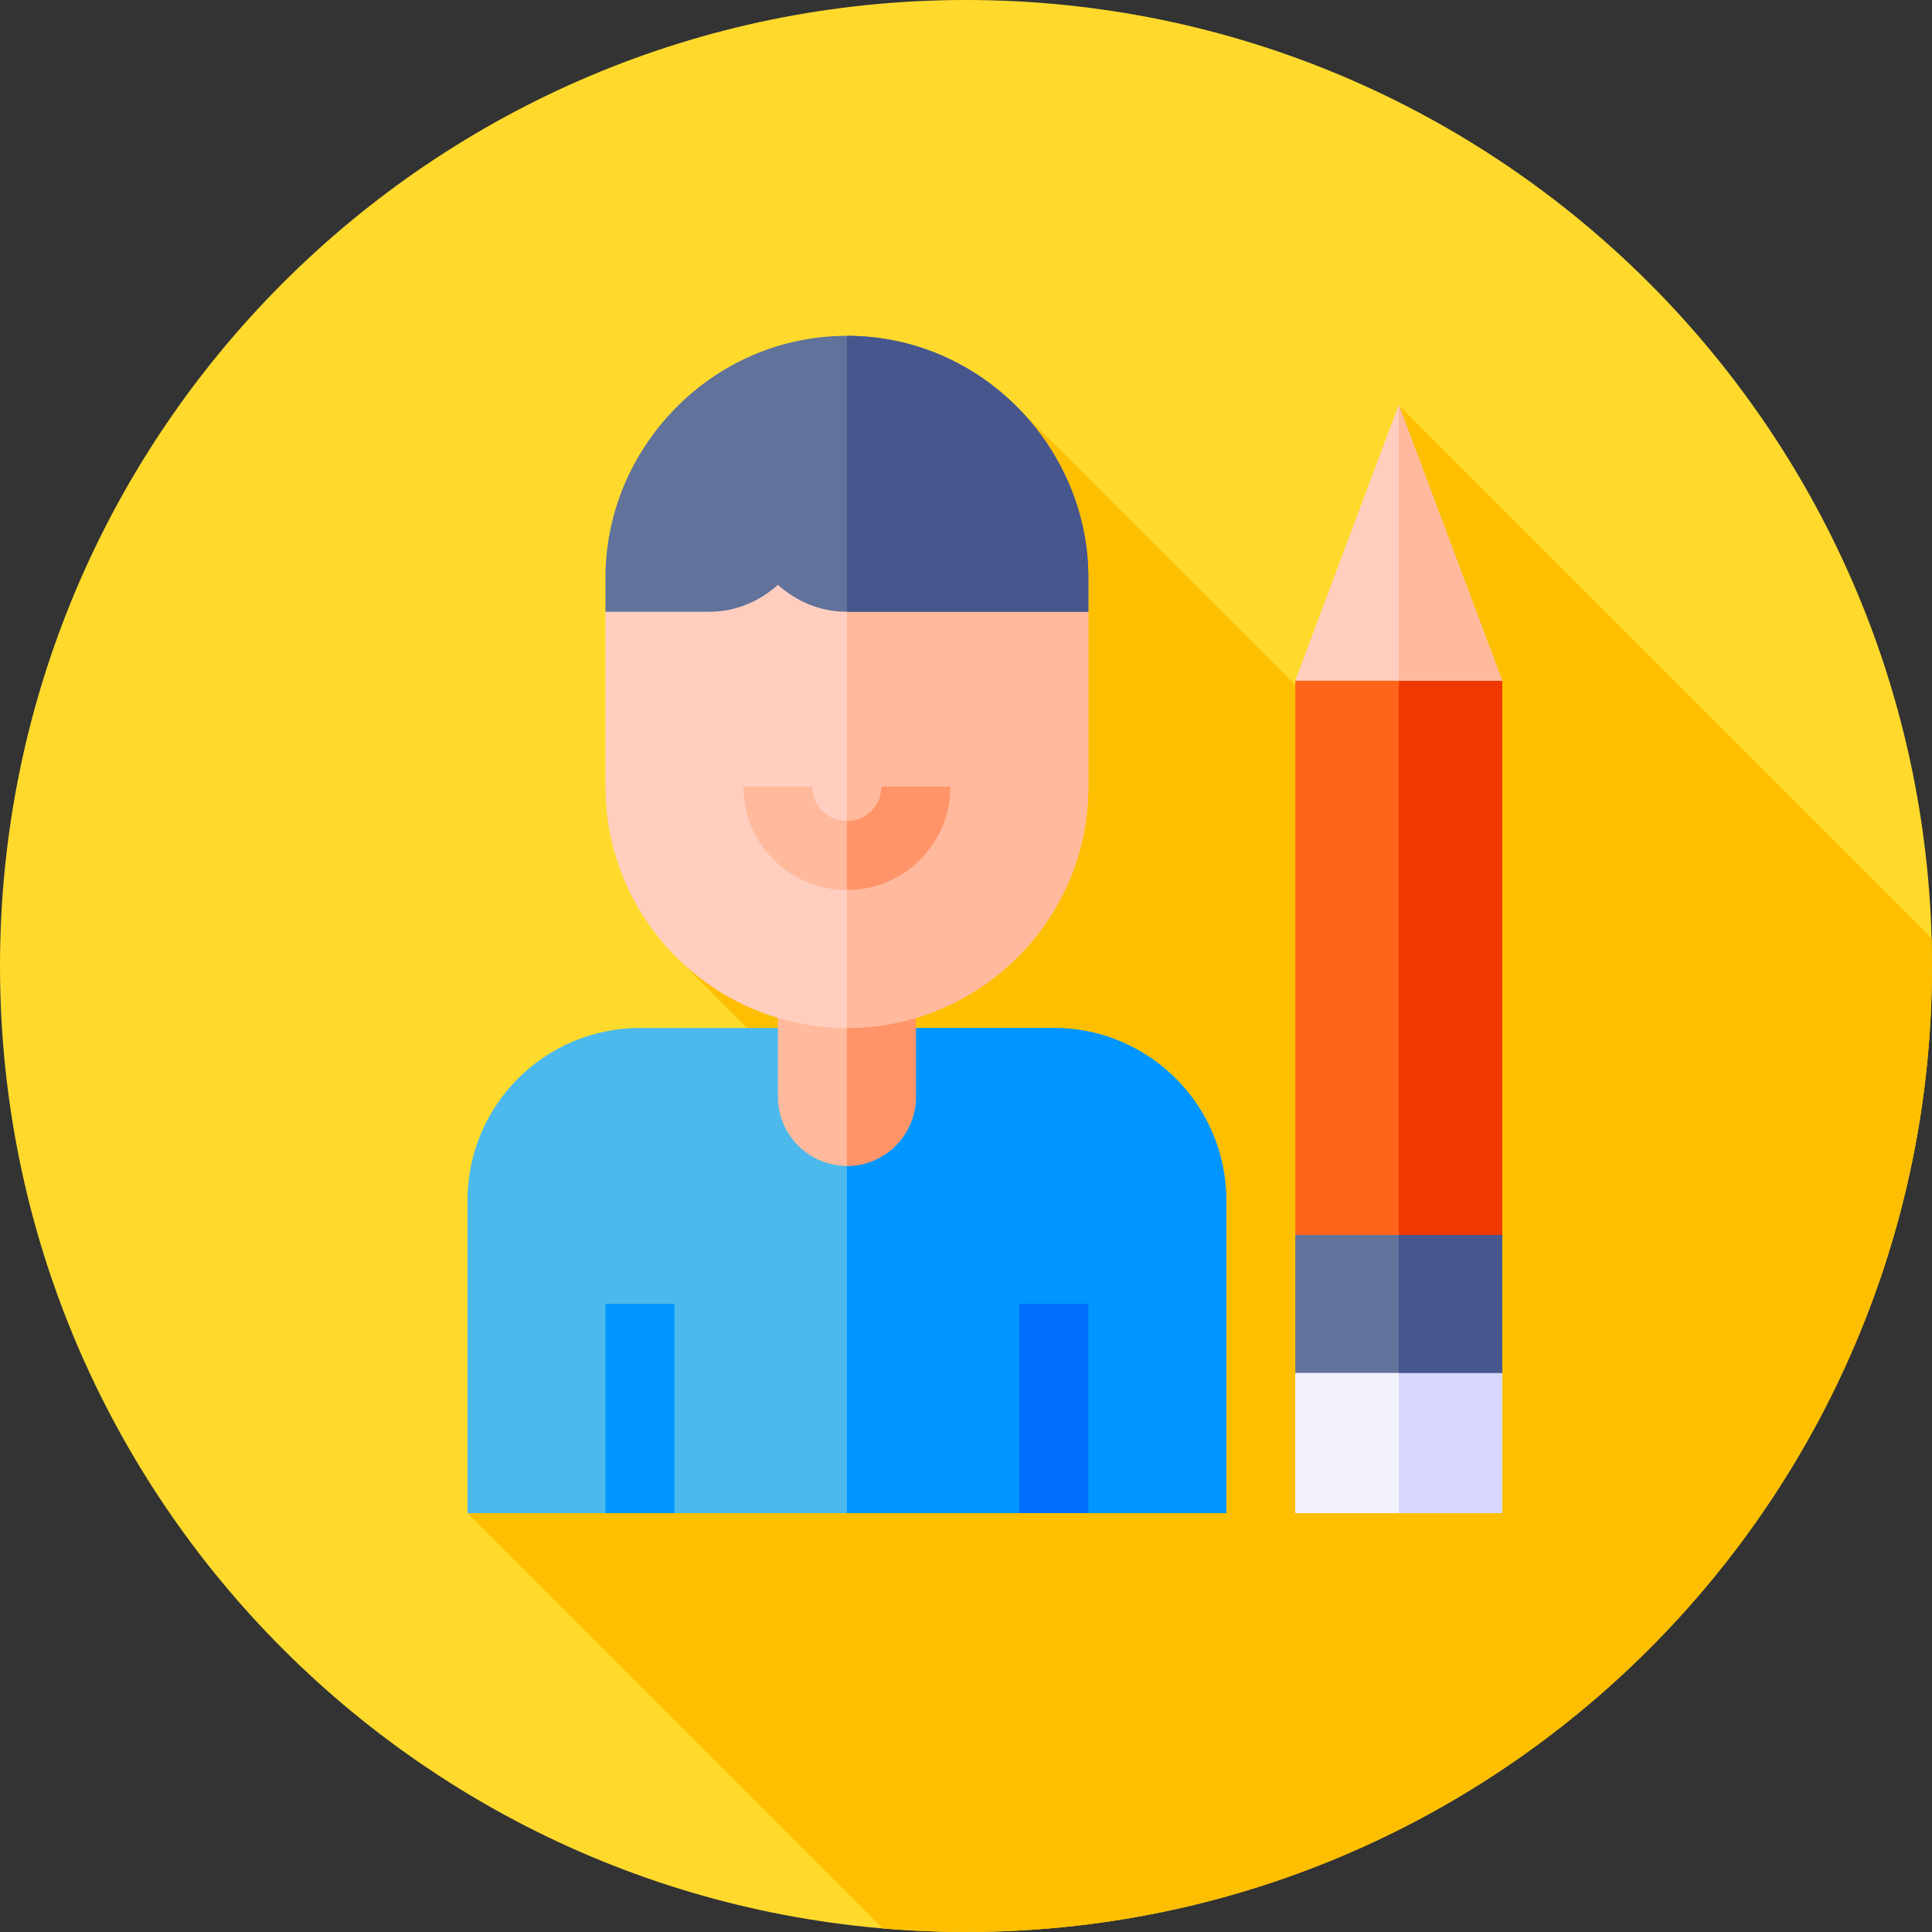 <svg height="512pt" viewBox="0 0 512 512" width="512pt" xmlns="http://www.w3.org/2000/svg"><rect x="0" y="0" width="512" height="512" fill="#333333" stroke="none"/><path d="m512 256c0 141.387-114.613 256-256 256s-256-114.613-256-256 114.613-256 256-256 256 114.613 256 256zm0 0" fill="#ffda2d"/><path d="m512 256c0-2.457-.043-4.902-.109-7.34l-141.262-141.262-2.418 99.133-99.102-99.102-48.082 48.086 28.785 28.785-69.973 69.973 45.402 45.406-101.344 101.344 110.016 110.016c7.281.625 14.645.961 22.086.961 141.387 0 256-114.613 256-256zm0 0" fill="#fdbf00"/><path d="m324.984 318.125v82.875h-36.562l-9.141-18.281-9.141 18.281h-91.406l-9.141-18.281-9.141 18.281h-36.562v-82.875c0-25.227 20.473-45.703 45.703-45.703h36.562l18.281 18.281 18.281-18.281h36.562c25.227 0 45.703 20.477 45.703 45.703zm0 0" fill="#4bb9ec"/><path d="m324.984 318.125v82.875h-36.562l-9.141-18.281-9.141 18.281h-45.703v-110.297l18.281-18.281h36.562c25.227 0 45.703 20.477 45.703 45.703zm0 0" fill="#0095ff"/><path d="m242.719 254.141v36.562c0 10.055-8.227 18.281-18.281 18.281s-18.281-8.227-18.281-18.281v-36.562zm0 0" fill="#ffb99c"/><path d="m224.438 254.141h18.281v36.562c0 10.055-8.227 18.281-18.281 18.281zm0 0" fill="#ff9468"/><path d="m288.422 162.125v46.312c0 35.285-28.703 63.984-63.984 63.984s-63.984-28.703-63.984-63.984v-46.312l27.422-18.281c7.133 0 13.348-2.742 18.281-7.129 4.938 4.387 11.152 7.129 18.281 7.129zm0 0" fill="#ffcebf"/><path d="m288.422 162.125v46.312c0 35.285-28.703 63.984-63.984 63.984v-128.578zm0 0" fill="#ffb99c"/><path d="m288.422 152.984v9.141h-63.984c-7.129 0-13.344-2.742-18.281-7.129-4.934 4.387-11.148 7.129-18.281 7.129h-27.422v-9.141c0-34.188 28.152-63.984 63.984-63.984 36.012 0 63.984 29.98 63.984 63.984zm0 0" fill="#61729b"/><path d="m160.453 345.547h18.281v55.453h-18.281zm0 0" fill="#0095ff"/><path d="m270.141 345.547h18.281v55.453h-18.281zm0 0" fill="#006eff"/><path d="m288.422 152.984v9.141h-63.984v-73.125c36.012 0 63.984 29.98 63.984 63.984zm0 0" fill="#47568c"/><path d="m251.859 208.438c0 15.172-12.25 27.422-27.422 27.422-15.176 0-27.422-12.25-27.422-27.422h18.281c0 5.117 4.02 9.141 9.141 9.141 5.117 0 9.141-4.02 9.141-9.141zm0 0" fill="#ffb99c"/><path d="m233.578 208.438h18.281c0 15.172-12.25 27.422-27.422 27.422v-18.281c5.121 0 9.141-4.023 9.141-9.141zm0 0" fill="#ff9468"/><path d="m398.109 401v-37.172l-25.961-18.281-1.461.914-27.422 17.367v37.172zm0 0" fill="#f2f2fc"/><path d="m398.109 401v-37.172l-25.961-18.281-1.461.914v54.539zm0 0" fill="#d8d8fc"/><path d="m398.109 363.828v-36.562l-25.961-18.281-1.461.914-27.422 17.367v36.562zm0 0" fill="#61729b"/><path d="m398.109 363.828v-36.562l-25.961-18.281-1.461.914v53.93zm0 0" fill="#47568c"/><path d="m398.109 327.266v-146.859l-27.422-18.281-27.422 18.281v146.859zm0 0" fill="#ff641a"/><path d="m370.688 327.266h27.422v-146.859l-27.422-18.281zm0 0" fill="#f03800"/><path d="m398.109 180.406-27.422-73.125-27.422 73.125zm0 0" fill="#ffcebf"/><path d="m370.688 180.406h27.422l-27.422-73.125zm0 0" fill="#ffb99c"/></svg>